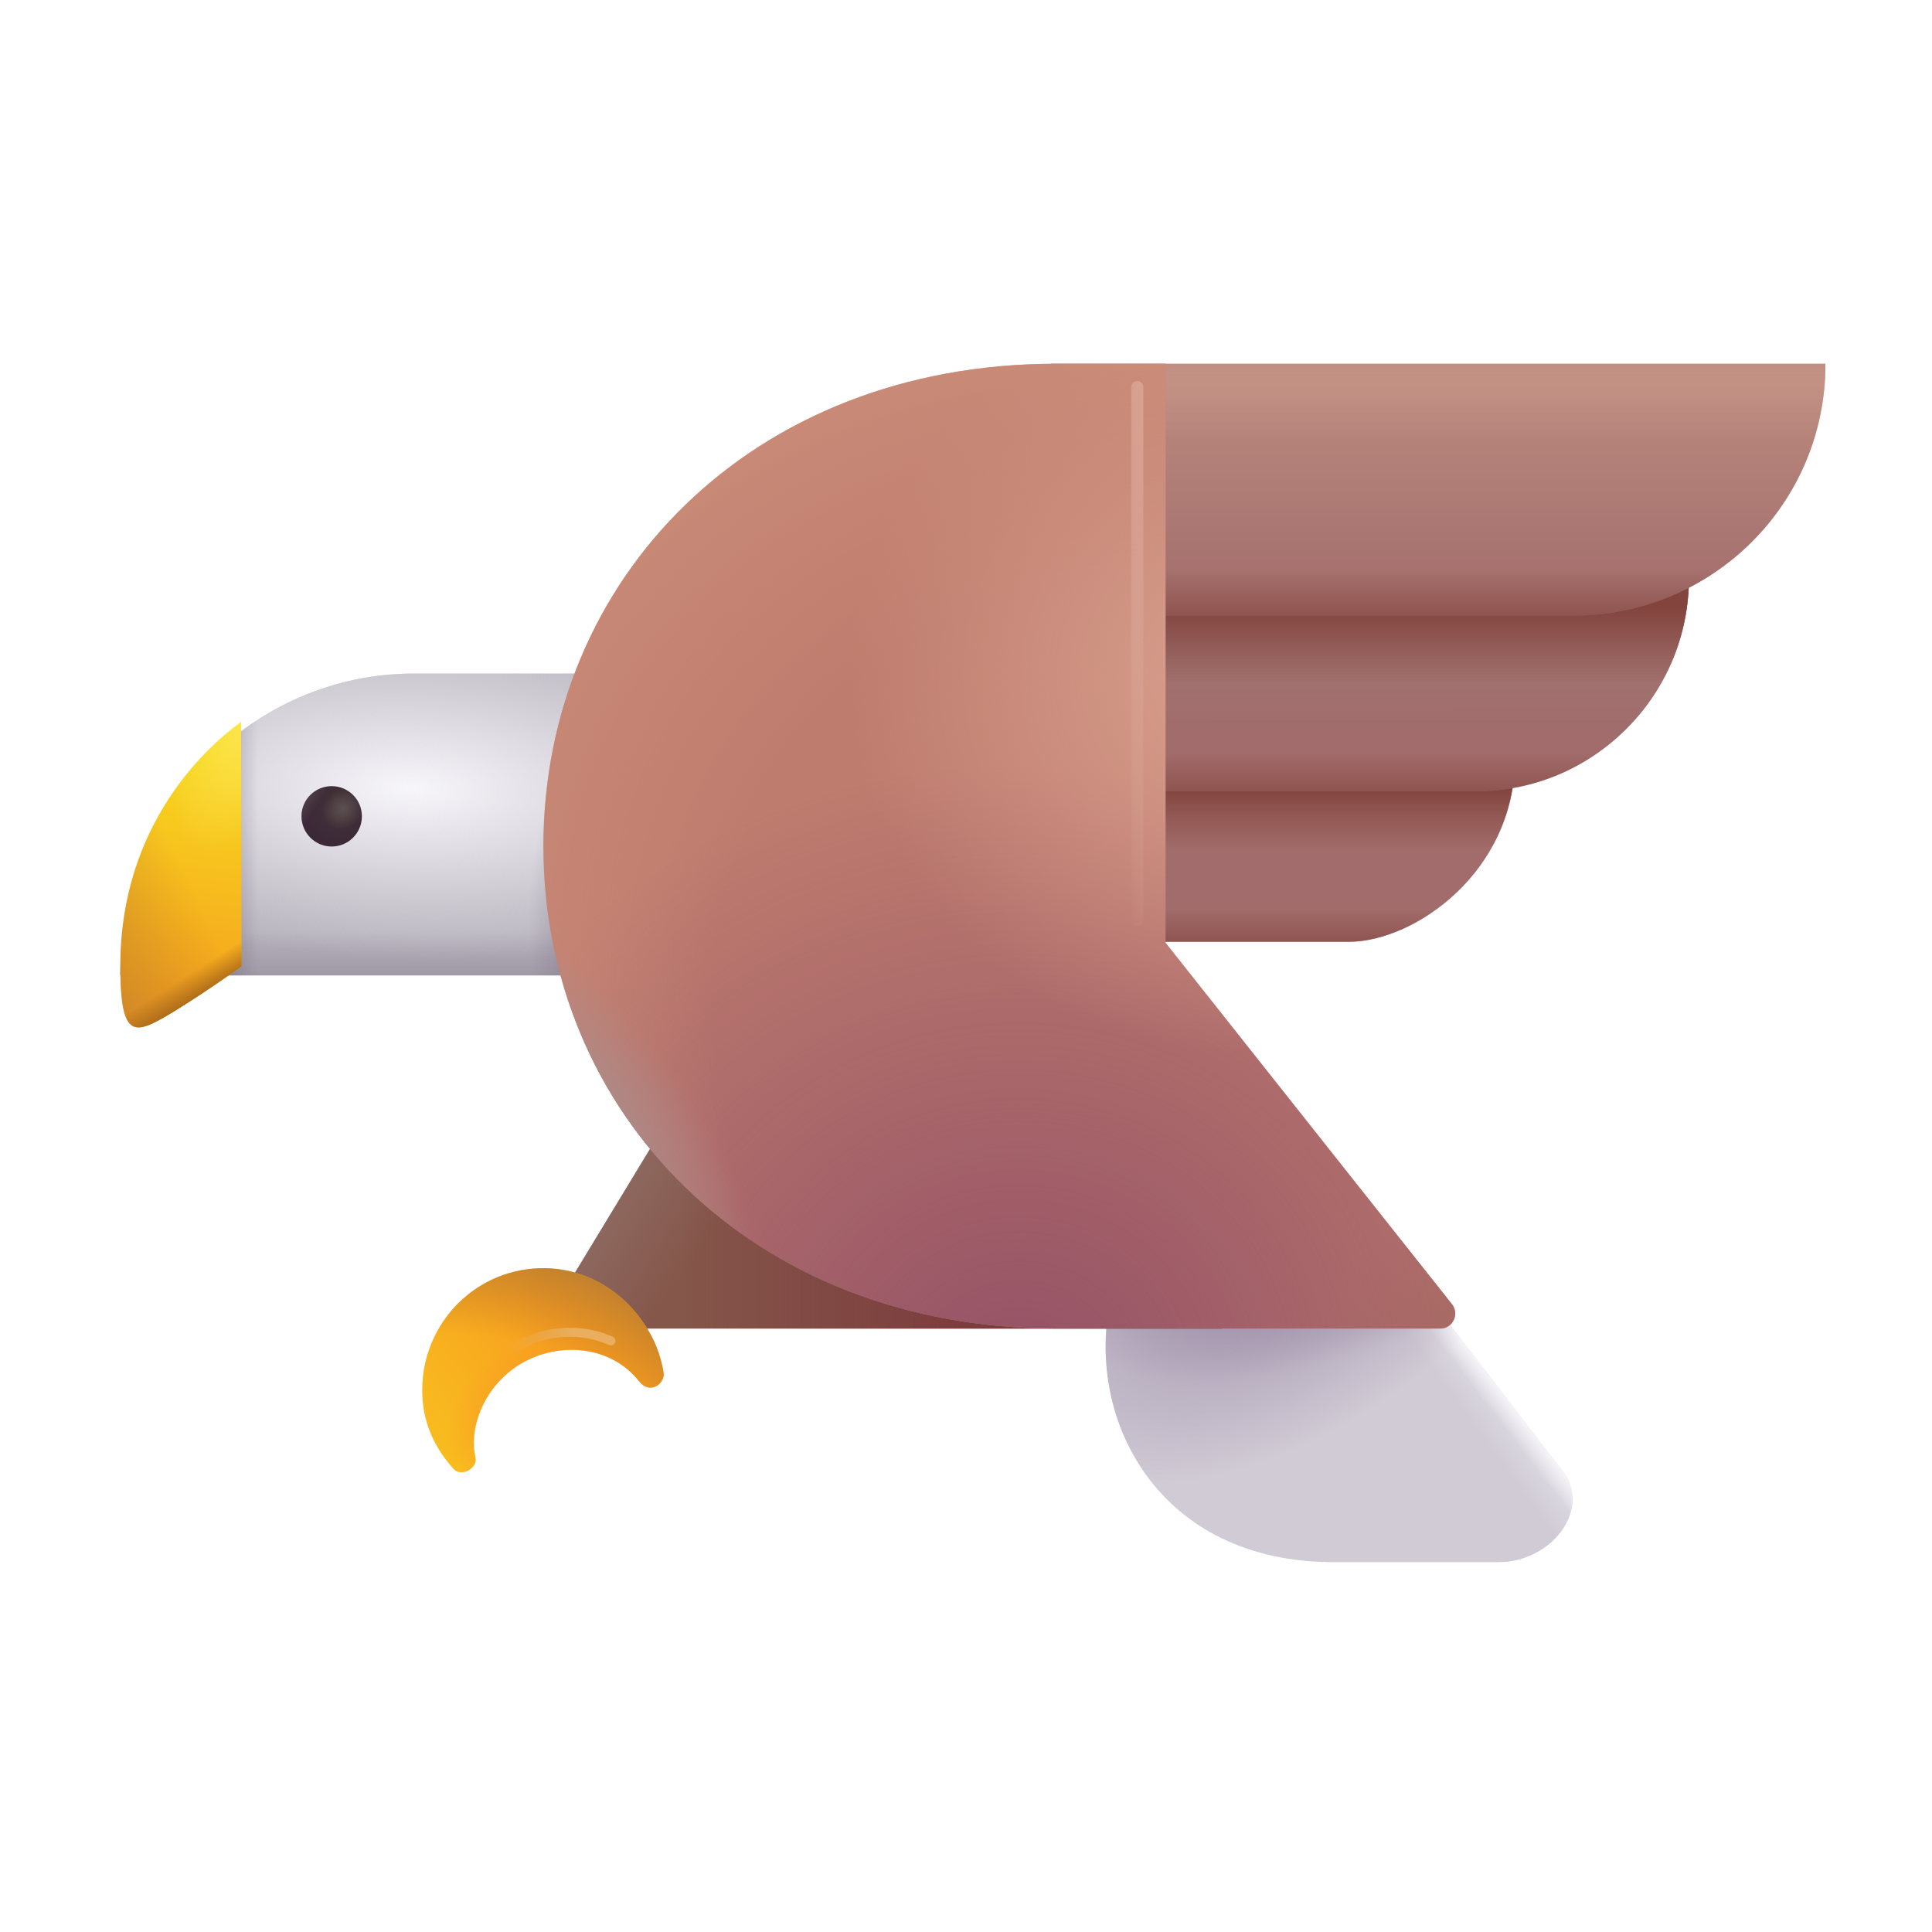 <svg fill="none" height="32" viewBox="0 0 32 32" width="32" xmlns="http://www.w3.org/2000/svg" xmlns:xlink="http://www.w3.org/1999/xlink"><filter id="a" color-interpolation-filters="sRGB" filterUnits="userSpaceOnUse" height="5.15" width="8.438" x="1.994" y="11.006"><feFlood flood-opacity="0" result="BackgroundImageFix"/><feBlend in="SourceGraphic" in2="BackgroundImageFix" mode="normal" result="shape"/><feColorMatrix in="SourceAlpha" result="hardAlpha" type="matrix" values="0 0 0 0 0 0 0 0 0 0 0 0 0 0 0 0 0 0 127 0"/><feOffset dy=".15"/><feGaussianBlur stdDeviation=".25"/><feComposite in2="hardAlpha" k2="-1" k3="1" operator="arithmetic"/><feColorMatrix type="matrix" values="0 0 0 0 0.396 0 0 0 0 0.345 0 0 0 0 0.431 0 0 0 0.25 0"/><feBlend in2="shape" mode="normal" result="effect1_innerShadow_28327_4951"/></filter><filter id="b" color-interpolation-filters="sRGB" filterUnits="userSpaceOnUse" height="4.506" width="7.735" x="18.312" y="21.468"><feFlood flood-opacity="0" result="BackgroundImageFix"/><feBlend in="SourceGraphic" in2="BackgroundImageFix" mode="normal" result="shape"/><feColorMatrix in="SourceAlpha" result="hardAlpha" type="matrix" values="0 0 0 0 0 0 0 0 0 0 0 0 0 0 0 0 0 0 127 0"/><feOffset dy="-.1"/><feGaussianBlur stdDeviation=".175"/><feComposite in2="hardAlpha" k2="-1" k3="1" operator="arithmetic"/><feColorMatrix type="matrix" values="0 0 0 0 0.659 0 0 0 0 0.627 0 0 0 0 0.702 0 0 0 1 0"/><feBlend in2="shape" mode="normal" result="effect1_innerShadow_28327_4951"/></filter><filter id="c" color-interpolation-filters="sRGB" filterUnits="userSpaceOnUse" height="9.628" width=".8" x="18.437" y="6.012"><feFlood flood-opacity="0" result="BackgroundImageFix"/><feBlend in="SourceGraphic" in2="BackgroundImageFix" mode="normal" result="shape"/><feGaussianBlur result="effect1_foregroundBlur_28327_4951" stdDeviation=".15"/></filter><filter id="d" color-interpolation-filters="sRGB" filterUnits="userSpaceOnUse" height=".609" width="1.936" x="8.358" y="21.892"><feFlood flood-opacity="0" result="BackgroundImageFix"/><feBlend in="SourceGraphic" in2="BackgroundImageFix" mode="normal" result="shape"/><feGaussianBlur result="effect1_foregroundBlur_28327_4951" stdDeviation=".05"/></filter><radialGradient id="e" cx="0" cy="0" gradientTransform="matrix(7.187 .281 -.112 2.862 6.806 12.912)" gradientUnits="userSpaceOnUse" r="1"><stop offset="0" stop-color="#f7f6fa"/><stop offset="1" stop-color="#f7f6fa" stop-opacity="0"/></radialGradient><linearGradient id="f"><stop offset="0" stop-color="#65586e"/><stop offset="1" stop-color="#65586e" stop-opacity="0"/></linearGradient><linearGradient id="g" gradientUnits="userSpaceOnUse" x1="6.212" x2="6.212" xlink:href="#f" y1="18.006" y2="15.287"/><radialGradient id="h" cx="0" cy="0" gradientTransform="matrix(-2.969 -.5 .805 -4.782 11.837 14.443)" gradientUnits="userSpaceOnUse" r="1"><stop offset=".199" stop-color="#65586e"/><stop offset="1" stop-color="#65586e" stop-opacity="0"/></radialGradient><linearGradient id="i" gradientUnits="userSpaceOnUse" x1="2.775" x2="4.275" xlink:href="#f" y1="13.943" y2="13.943"/><linearGradient id="j"><stop offset="0" stop-color="#fcfbff"/><stop offset="1" stop-color="#fcfbff" stop-opacity="0"/></linearGradient><linearGradient id="k" gradientUnits="userSpaceOnUse" x1="25.275" x2="24.931" xlink:href="#j" y1="23.506" y2="23.771"/><linearGradient id="l" gradientUnits="userSpaceOnUse" x1="26.337" x2="24.712" xlink:href="#j" y1="22.943" y2="24.131"/><linearGradient id="m"><stop offset="0" stop-color="#9b8aa5"/><stop offset="1" stop-color="#9b8aa5" stop-opacity="0"/></linearGradient><radialGradient id="n" cx="0" cy="0" gradientTransform="matrix(-4.5 3.141 -1.788 -2.562 21.306 20.631)" gradientUnits="userSpaceOnUse" r="1" xlink:href="#m"/><radialGradient id="o" cx="0" cy="0" gradientTransform="matrix(-4.281 1.281 -.542 -1.811 21.837 20.756)" gradientUnits="userSpaceOnUse" r="1" xlink:href="#m"/><linearGradient id="p" gradientUnits="userSpaceOnUse" x1="4.002" x2="2.998" y1="11.193" y2="18.381"><stop offset="0" stop-color="#f8ec1d"/><stop offset="1" stop-color="#f5891f"/></linearGradient><linearGradient id="q" gradientUnits="userSpaceOnUse" x1="3.275" x2=".104" y1="14.881" y2="16.397"><stop offset="0" stop-color="#bc7824" stop-opacity="0"/><stop offset="1" stop-color="#b17a36"/></linearGradient><linearGradient id="r" gradientUnits="userSpaceOnUse" x1="3.447" x2="3.775" y1="15.74" y2="16.256"><stop offset=".262" stop-color="#a86717" stop-opacity="0"/><stop offset="1" stop-color="#a86717"/></linearGradient><radialGradient id="s" cx="0" cy="0" gradientTransform="matrix(-1.437 3 -1.145 -.548 4.681 11.068)" gradientUnits="userSpaceOnUse" r="1"><stop offset="0" stop-color="#ffe768"/><stop offset="1" stop-color="#ffe768" stop-opacity="0"/></radialGradient><linearGradient id="t"><stop offset="0" stop-color="#c39184"/><stop offset="0" stop-color="#c08e82"/><stop offset="1" stop-color="#a16c6b"/></linearGradient><linearGradient id="u" gradientUnits="userSpaceOnUse" x1="20.676" x2="20.676" xlink:href="#t" y1="9.881" y2="14.076"/><linearGradient id="v"><stop offset="0" stop-color="#83443e"/><stop offset="1" stop-color="#83443e" stop-opacity="0"/></linearGradient><linearGradient id="w" gradientUnits="userSpaceOnUse" x1="20.674" x2="20.674" xlink:href="#v" y1="13.068" y2="14.076"/><linearGradient id="x"><stop offset="0" stop-color="#83443e"/><stop offset=".857" stop-color="#83443e" stop-opacity="0"/></linearGradient><linearGradient id="y" gradientUnits="userSpaceOnUse" x1="20.674" x2="20.674" xlink:href="#x" y1="15.986" y2="14.89"/><linearGradient id="z" gradientUnits="userSpaceOnUse" x1="22.056" x2="22.059" xlink:href="#t" y1="6.381" y2="12.006"/><linearGradient id="A" gradientUnits="userSpaceOnUse" x1="22.056" x2="22.056" y1="10.474" y2="12.334"><stop offset="0" stop-color="#9e716f"/><stop offset="1" stop-color="#9e716f" stop-opacity="0"/></linearGradient><linearGradient id="B" gradientUnits="userSpaceOnUse" x1="22.056" x2="22.056" xlink:href="#v" y1="10.053" y2="11.336"/><linearGradient id="C" gradientUnits="userSpaceOnUse" x1="22.056" x2="22.056" xlink:href="#x" y1="13.555" y2="12.281"/><linearGradient id="D" gradientUnits="userSpaceOnUse" x1="23.12" x2="23.12" xlink:href="#t" y1="5.738" y2="10.196"/><linearGradient id="E" gradientUnits="userSpaceOnUse" x1="23.117" x2="23.117" y1="5.037" y2="7.287"><stop offset="0" stop-color="#cb9c8b"/><stop offset="1" stop-color="#cb9c8b" stop-opacity="0"/></linearGradient><linearGradient id="F" gradientUnits="userSpaceOnUse" x1="23.117" x2="23.117" y1="5.951" y2="6.685"><stop offset="0" stop-color="#c39184"/><stop offset="0" stop-color="#c08e82"/><stop offset="1" stop-color="#c39184" stop-opacity="0"/></linearGradient><linearGradient id="G" gradientUnits="userSpaceOnUse" x1="23.117" x2="23.117" xlink:href="#x" y1="10.724" y2="9.224"/><linearGradient id="H" gradientUnits="userSpaceOnUse" x1="15.947" x2="10.681" y1="22.006" y2="22.006"><stop offset="0" stop-color="#7c3d3d"/><stop offset=".89" stop-color="#7c3d3d" stop-opacity="0"/></linearGradient><linearGradient id="I" gradientUnits="userSpaceOnUse" x1="9.337" x2="11.759" y1="18.99" y2="20.459"><stop offset="0" stop-color="#93756d"/><stop offset="1" stop-color="#93756d" stop-opacity="0"/></linearGradient><linearGradient id="J" gradientUnits="userSpaceOnUse" x1="4.494" x2="11.618" y1="27.881" y2="22.006"><stop offset="0" stop-color="#f8ec1d"/><stop offset=".833" stop-color="#f89c20"/></linearGradient><radialGradient id="K" cx="0" cy="0" gradientTransform="matrix(-.789 -1.273 2.107 -1.305 9.15 23.17)" gradientUnits="userSpaceOnUse" r="1"><stop offset=".199" stop-color="#f89c20"/><stop offset=".789" stop-color="#f89c20" stop-opacity="0"/></radialGradient><radialGradient id="L" cx="0" cy="0" gradientTransform="matrix(3.031 -4.281 4.843 3.428 7.962 25.693)" gradientUnits="userSpaceOnUse" r="1"><stop offset=".657" stop-color="#bc7824" stop-opacity="0"/><stop offset="1" stop-color="#b17a36"/></radialGradient><radialGradient id="M" cx="0" cy="0" gradientTransform="matrix(0 -10.312 10.938 0 16.868 22.881)" gradientUnits="userSpaceOnUse" r="1"><stop offset="0" stop-color="#935166"/><stop offset="1" stop-color="#935166" stop-opacity="0"/></radialGradient><radialGradient id="N" cx="0" cy="0" gradientTransform="matrix(-7 0 0 -6.571 20.744 11.193)" gradientUnits="userSpaceOnUse" r="1"><stop offset="0" stop-color="#daa18f"/><stop offset=".954" stop-color="#daa18f" stop-opacity="0"/></radialGradient><radialGradient id="O" cx="0" cy="0" gradientTransform="matrix(-16.813 -10.562 7.438 -11.839 23.744 19.818)" gradientUnits="userSpaceOnUse" r="1"><stop offset=".653" stop-color="#cf917c" stop-opacity="0"/><stop offset="1" stop-color="#cf917c"/></radialGradient><radialGradient id="P" cx="0" cy="0" gradientTransform="matrix(-3.75 0 0 -3.52 25.306 23.131)" gradientUnits="userSpaceOnUse" r="1"><stop offset="0" stop-color="#a1675e"/><stop offset="1" stop-color="#a1675e" stop-opacity="0"/></radialGradient><radialGradient id="Q" cx="0" cy="0" gradientTransform="matrix(1.469 -1.094 2.923 3.925 9.868 18.381)" gradientUnits="userSpaceOnUse" r="1"><stop offset="0" stop-color="#ab8c8b"/><stop offset=".784" stop-color="#ab8c8b" stop-opacity="0"/></radialGradient><radialGradient id="R" cx="0" cy="0" gradientTransform="matrix(-.406 .562 -.501 -.362 5.642 13.36)" gradientUnits="userSpaceOnUse" r="1"><stop offset=".006" stop-color="#433437"/><stop offset="1" stop-color="#3b2838"/></radialGradient><radialGradient id="S" cx="0" cy="0" gradientTransform="matrix(-.266 .242 -.213 -.234 5.68 13.396)" gradientUnits="userSpaceOnUse" r="1"><stop offset="0" stop-color="#5c5051"/><stop offset="1" stop-color="#5c5051" stop-opacity="0"/></radialGradient><linearGradient id="T" gradientUnits="userSpaceOnUse" x1="5.395" x2="5.051" y1="13.129" y2="12.91"><stop offset="0" stop-color="#5c5051" stop-opacity="0"/><stop offset="1" stop-color="#5c5051"/></linearGradient><linearGradient id="U" gradientUnits="userSpaceOnUse" x1="19.771" x2="17.588" y1="8.221" y2="8.576"><stop offset="0" stop-color="#ddaa9a"/><stop offset="1" stop-color="#ddaa9a" stop-opacity="0"/></linearGradient><linearGradient id="V" gradientUnits="userSpaceOnUse" x1="9.466" x2="8.408" y1="21.935" y2="22.326"><stop offset="0" stop-color="#eaae5e"/><stop offset="1" stop-color="#eaae5e" stop-opacity="0"/></linearGradient><g filter="url(#a)"><path d="m9.154 16.006h-7.16c0-2.768 2.18-5 4.86-5h3.577v5z" fill="#b5b1bb"/><path d="m9.154 16.006h-7.16c0-2.768 2.18-5 4.86-5h3.577v5z" fill="url(#e)"/><path d="m9.154 16.006h-7.16c0-2.768 2.18-5 4.86-5h3.577v5z" fill="url(#g)"/><path d="m9.154 16.006h-7.16c0-2.768 2.18-5 4.86-5h3.577v5z" fill="url(#h)"/><path d="m9.154 16.006h-7.16c0-2.768 2.18-5 4.86-5h3.577v5z" fill="url(#i)"/></g><g filter="url(#b)"><path d="m25.9 24.49c.453.625-.208 1.484-1.078 1.484h-2.734c-2.906 0-4.094-2.359-3.703-4.293l5.266-.114z" fill="#d0cbd5"/><path d="m25.9 24.49c.453.625-.208 1.484-1.078 1.484h-2.734c-2.906 0-4.094-2.359-3.703-4.293l5.266-.114z" fill="url(#k)"/><path d="m25.9 24.49c.453.625-.208 1.484-1.078 1.484h-2.734c-2.906 0-4.094-2.359-3.703-4.293l5.266-.114z" fill="url(#l)"/><path d="m25.9 24.49c.453.625-.208 1.484-1.078 1.484h-2.734c-2.906 0-4.094-2.359-3.703-4.293l5.266-.114z" fill="url(#n)"/><path d="m25.9 24.49c.453.625-.208 1.484-1.078 1.484h-2.734c-2.906 0-4.094-2.359-3.703-4.293l5.266-.114z" fill="url(#o)"/></g><path d="m4.002 16.006s-.796.567-1.298.852c-.502.284-.711.288-.711-.852 0-2.391 1.472-3.666 1.999-4.047z" fill="url(#p)"/><path d="m4.002 16.006s-.796.567-1.298.852c-.502.284-.711.288-.711-.852 0-2.391 1.472-3.666 1.999-4.047z" fill="url(#q)"/><path d="m4.002 16.006s-.796.567-1.298.852c-.502.284-.711.288-.711-.852 0-2.391 1.472-3.666 1.999-4.047z" fill="url(#r)"/><path d="m4.002 16.006s-.796.567-1.298.852c-.502.284-.711.288-.711-.852 0-2.391 1.472-3.666 1.999-4.047z" fill="url(#s)"/><path d="m22.343 15.599h-5.12c-.79 0-1.25-.784-.78-1.424l.88-1.623h7.77c0 1.906-1.678 3.047-2.75 3.047z" fill="url(#u)"/><path d="m22.343 15.599h-5.12c-.79 0-1.25-.784-.78-1.424l.88-1.623h7.77c0 1.906-1.678 3.047-2.75 3.047z" fill="url(#w)"/><path d="m22.343 15.599h-5.12c-.79 0-1.25-.784-.78-1.424l.88-1.623h7.77c0 1.906-1.678 3.047-2.75 3.047z" fill="url(#y)"/><path d="m24.444 13.106h-7.27c-.79 0-1.29-.86-.9-1.55l1.13-1.99h10.57c0 1.96-1.58 3.54-3.53 3.54z" fill="url(#z)"/><path d="m24.444 13.106h-7.27c-.79 0-1.29-.86-.9-1.55l1.13-1.99h10.57c0 1.96-1.58 3.54-3.53 3.54z" fill="url(#A)"/><path d="m24.444 13.106h-7.27c-.79 0-1.29-.86-.9-1.55l1.13-1.99h10.57c0 1.96-1.58 3.54-3.53 3.54z" fill="url(#B)"/><path d="m24.444 13.106h-7.27c-.79 0-1.29-.86-.9-1.55l1.13-1.99h10.57c0 1.96-1.58 3.54-3.53 3.54z" fill="url(#C)"/><path d="m26.064 10.196h-9.04c-.75 0-1.25-.79-.92-1.47l1.3-2.7h12.83c.01 2.3-1.86 4.17-4.17 4.17z" fill="url(#D)"/><path d="m26.064 10.196h-9.04c-.75 0-1.25-.79-.92-1.47l1.3-2.7h12.83c.01 2.3-1.86 4.17-4.17 4.17z" fill="url(#E)"/><path d="m26.064 10.196h-9.04c-.75 0-1.25-.79-.92-1.47l1.3-2.7h12.83c.01 2.3-1.86 4.17-4.17 4.17z" fill="url(#F)"/><path d="m26.064 10.196h-9.04c-.75 0-1.25-.79-.92-1.47l1.3-2.7h12.83c.01 2.3-1.86 4.17-4.17 4.17z" fill="url(#G)"/><path d="m8.962 22.006 3.031-5 8.25 5z" fill="#85564a"/><path d="m8.962 22.006 3.031-5 8.25 5z" fill="url(#H)"/><path d="m8.962 22.006 3.031-5 8.25 5z" fill="url(#I)"/><path d="m8.634 22.584c.625-.367 1.484-.303 1.953.297.176.225.426.04.405-.139-.021-.147-.063-.295-.126-.452-.314-.747-1.026-1.273-1.832-1.284-1.131-.021-2.041.894-2.041 2.02 0 .526.199.95.523 1.308.126.137.401-.016.359-.195-.117-.5.153-1.199.758-1.555z" fill="url(#J)"/><path d="m8.634 22.584c.625-.367 1.484-.303 1.953.297.176.225.426.04.405-.139-.021-.147-.063-.295-.126-.452-.314-.747-1.026-1.273-1.832-1.284-1.131-.021-2.041.894-2.041 2.02 0 .526.199.95.523 1.308.126.137.401-.016.359-.195-.117-.5.153-1.199.758-1.555z" fill="url(#K)"/><path d="m8.634 22.584c.625-.367 1.484-.303 1.953.297.176.225.426.04.405-.139-.021-.147-.063-.295-.126-.452-.314-.747-1.026-1.273-1.832-1.284-1.131-.021-2.041.894-2.041 2.02 0 .526.199.95.523 1.308.126.137.401-.016.359-.195-.117-.5.153-1.199.758-1.555z" fill="url(#L)"/><path d="m19.305 15.615 4.743 5.985c.13.164.015.405-.194.405-1.342 0-4.939 0-6.364 0-5.051 0-8.489-3.577-8.489-7.99 0-4.413 3.43-7.99 8.489-7.99.657 0 1.223 0 1.816 0z" fill="#be7c6e"/><path d="m19.305 15.615 4.743 5.985c.13.164.015.405-.194.405-1.342 0-4.939 0-6.364 0-5.051 0-8.489-3.577-8.489-7.99 0-4.413 3.43-7.99 8.489-7.99.657 0 1.223 0 1.816 0z" fill="url(#M)"/><path d="m19.305 15.615 4.743 5.985c.13.164.015.405-.194.405-1.342 0-4.939 0-6.364 0-5.051 0-8.489-3.577-8.489-7.99 0-4.413 3.43-7.99 8.489-7.99.657 0 1.223 0 1.816 0z" fill="url(#N)"/><path d="m19.305 15.615 4.743 5.985c.13.164.015.405-.194.405-1.342 0-4.939 0-6.364 0-5.051 0-8.489-3.577-8.489-7.99 0-4.413 3.43-7.99 8.489-7.99.657 0 1.223 0 1.816 0z" fill="url(#O)"/><path d="m19.305 15.615 4.743 5.985c.13.164.015.405-.194.405-1.342 0-4.939 0-6.364 0-5.051 0-8.489-3.577-8.489-7.99 0-4.413 3.43-7.99 8.489-7.99.657 0 1.223 0 1.816 0z" fill="url(#P)"/><path d="m19.305 15.615 4.743 5.985c.13.164.015.405-.194.405-1.342 0-4.939 0-6.364 0-5.051 0-8.489-3.577-8.489-7.99 0-4.413 3.43-7.99 8.489-7.99.657 0 1.223 0 1.816 0z" fill="url(#Q)"/><circle cx="5.494" cy="13.521" fill="url(#R)" r=".5"/><circle cx="5.494" cy="13.521" fill="url(#S)" r=".5"/><circle cx="5.494" cy="13.521" fill="url(#T)" r=".5"/><g filter="url(#c)"><path d="m18.837 6.412v8.828" stroke="url(#U)" stroke-linecap="round" stroke-width=".2"/></g><g filter="url(#d)"><path d="m8.533 22.326c.208-.151.867-.43 1.586-.117" stroke="url(#V)" stroke-linecap="round" stroke-width=".15"/></g></svg>
